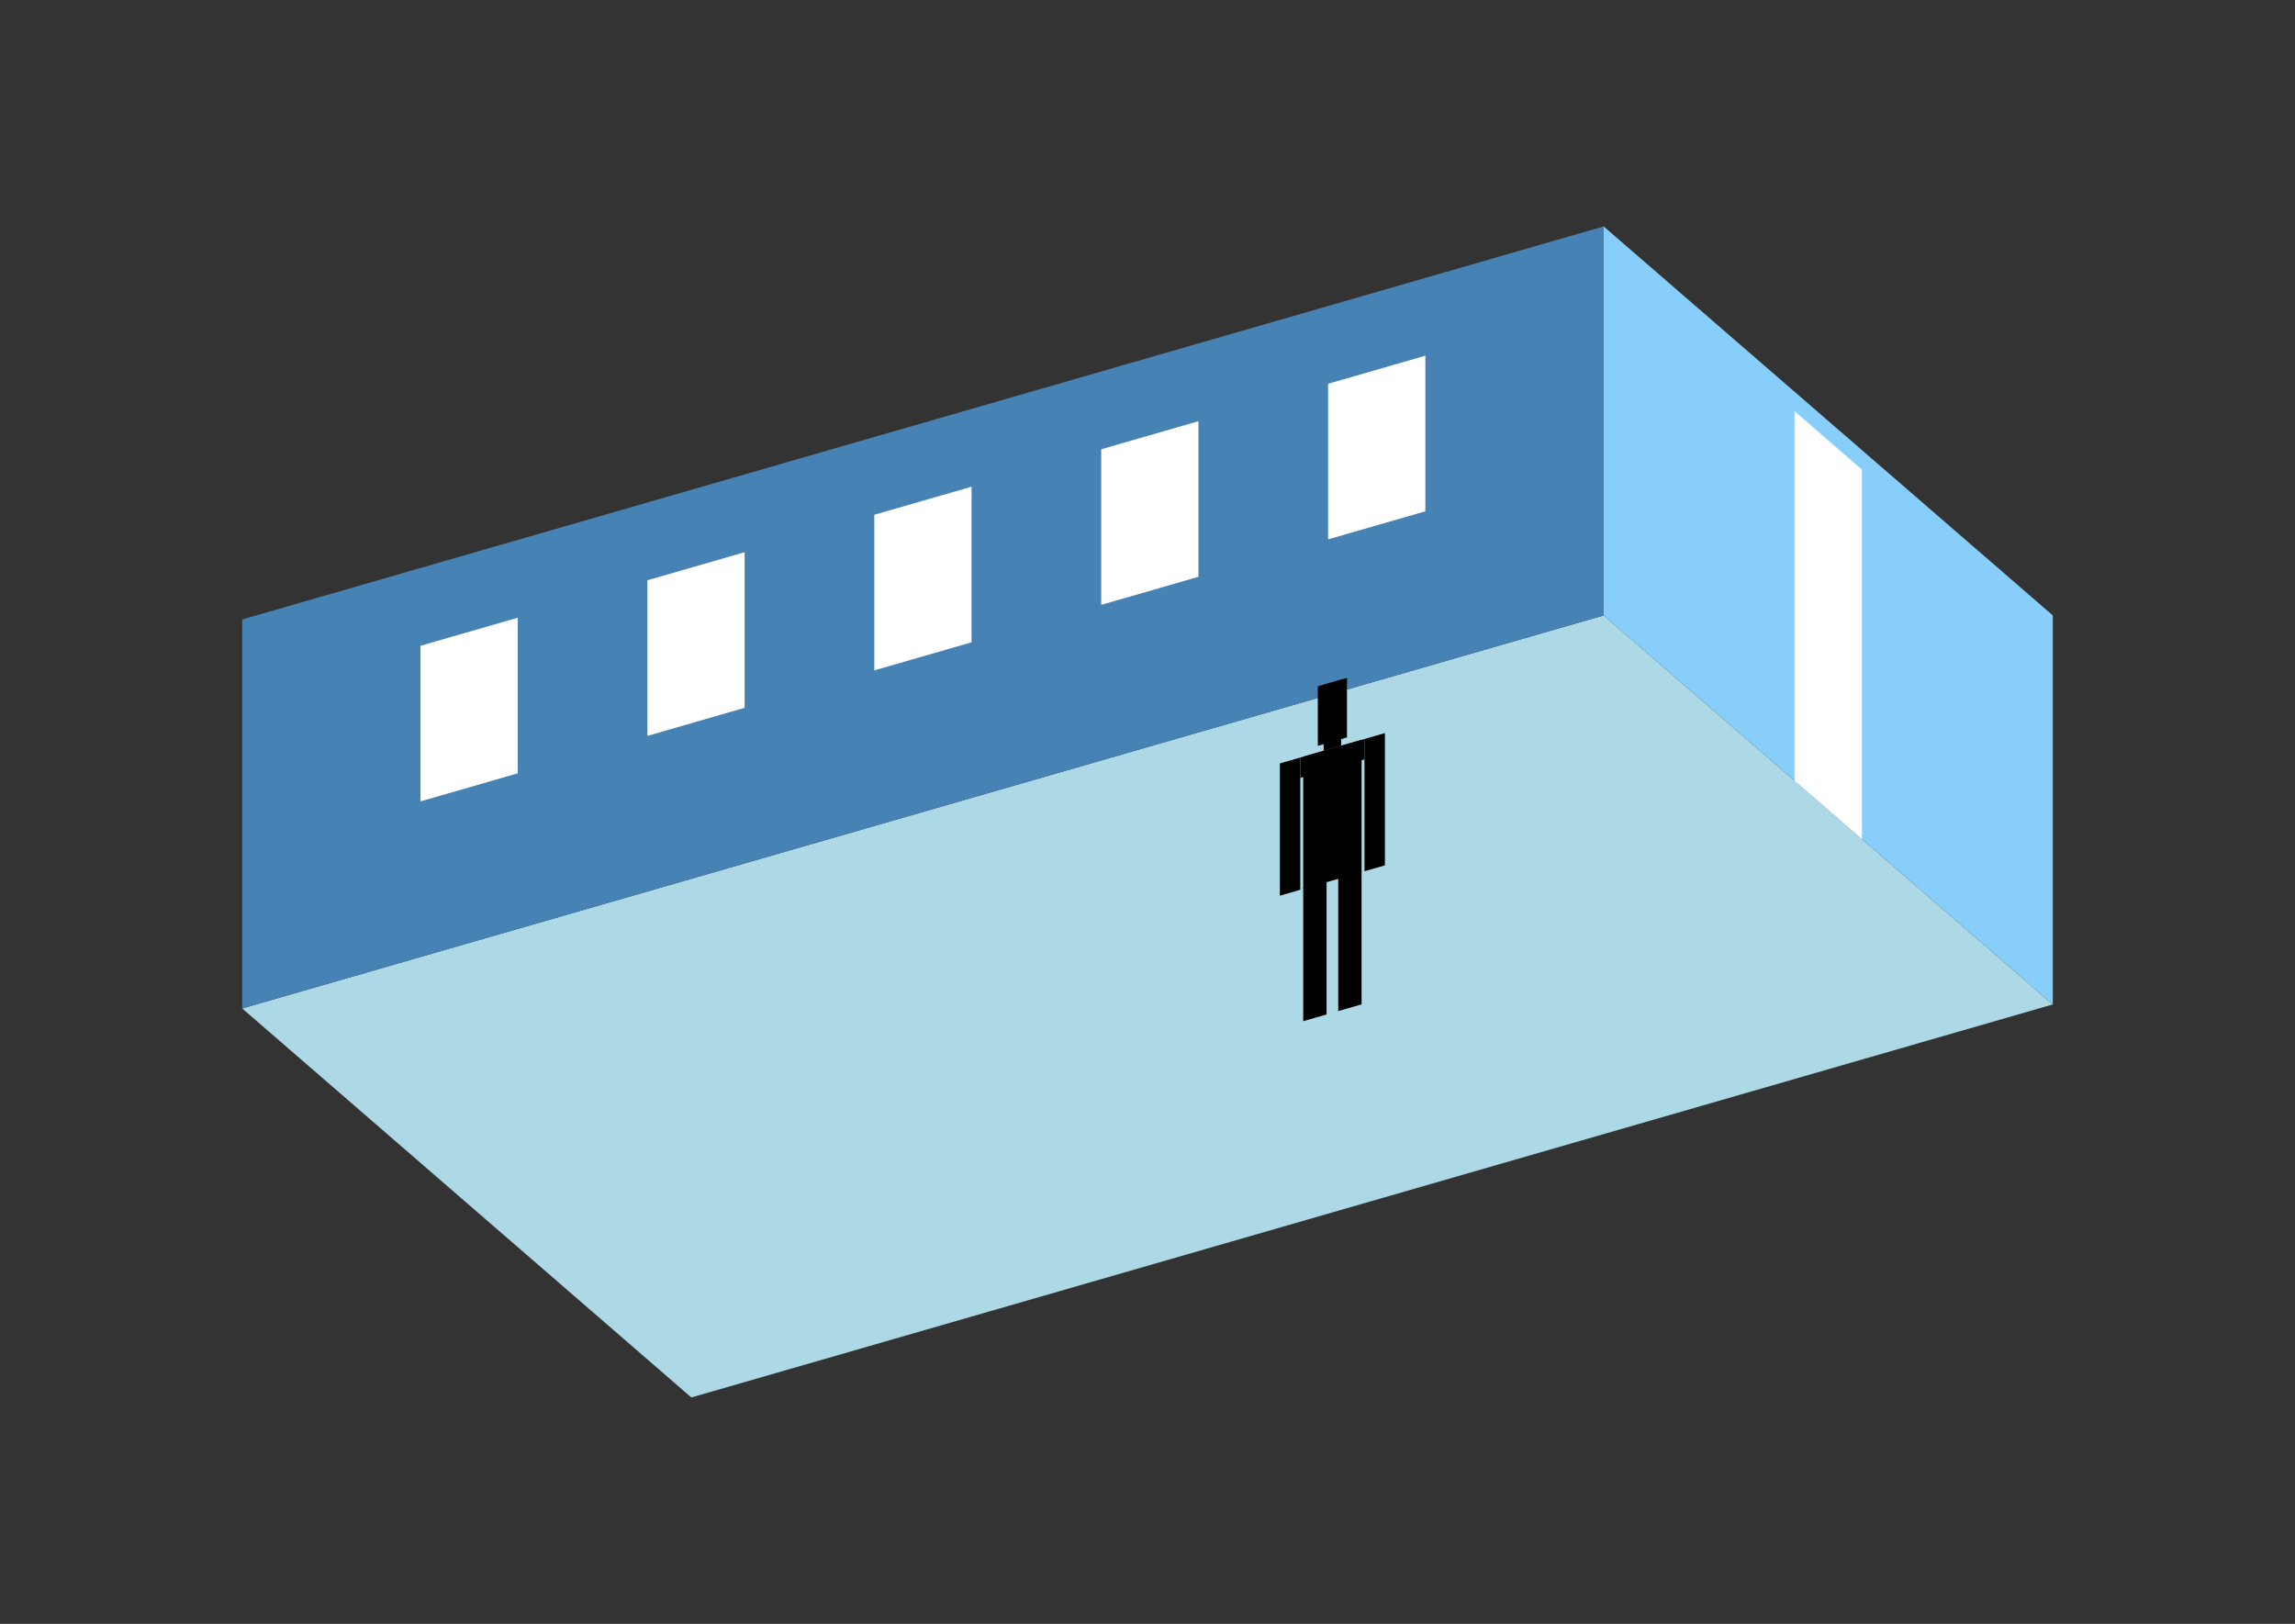 <?xml version="1.0" encoding="UTF-8"?>
<svg
  xmlns="http://www.w3.org/2000/svg"
  width="848"
  height="600"
  style="background-color:white"
>
  <rect width="100%" height="100%" fill="#333333" stroke="none"/>
  <polygon fill="lightblue" points="255.455,516.34 89.49,372.61 592.545,227.39 758.51,371.12" />
  <polygon fill="steelblue" points="89.49,372.61 89.49,228.88 592.545,83.66 592.545,227.39" />
  <polygon fill="lightskyblue" points="758.51,371.12 758.51,227.39 592.545,83.66 592.545,227.39" />
  <polygon fill="white" points="687.975,310.035 687.975,173.491 663.08,151.932 663.08,288.476" />
  <polygon fill="white" points="155.366,296.101 155.366,238.609 191.298,228.236 191.298,285.728" />
  <polygon fill="white" points="239.208,271.898 239.208,214.406 275.141,204.033 275.141,261.525" />
  <polygon fill="white" points="323.051,247.694 323.051,190.202 358.984,179.829 358.984,237.322" />
  <polygon fill="white" points="406.894,223.491 406.894,165.999 442.826,155.626 442.826,213.118" />
  <polygon fill="white" points="490.736,199.288 490.736,141.796 526.669,131.423 526.669,188.915" />
  <polygon fill="hsl(288.0,50.0%,52.578%)" points="481.538,377.314 481.538,327.957 490.162,325.468 490.162,374.825" />
  <polygon fill="hsl(288.0,50.0%,52.578%)" points="503.097,371.091 503.097,321.734 494.473,324.223 494.473,373.58" />
  <polygon fill="hsl(288.0,50.0%,52.578%)" points="472.914,330.936 472.914,282.067 480.46,279.889 480.46,328.757" />
  <polygon fill="hsl(288.0,50.0%,52.578%)" points="504.175,321.911 504.175,273.043 511.721,270.865 511.721,319.733" />
  <polygon fill="hsl(288.0,50.0%,52.578%)" points="480.46,287.435 480.46,279.889 504.175,273.043 504.175,280.589" />
  <polygon fill="hsl(288.0,50.0%,52.578%)" points="481.538,328.446 481.538,279.578 503.097,273.354 503.097,322.222" />
  <polygon fill="hsl(288.0,50.0%,52.578%)" points="486.928,275.579 486.928,253.588 497.707,250.476 497.707,272.467" />
  <polygon fill="hsl(288.0,50.0%,52.578%)" points="489.084,277.4 489.084,252.965 495.551,251.098 495.551,275.533" />
</svg>
